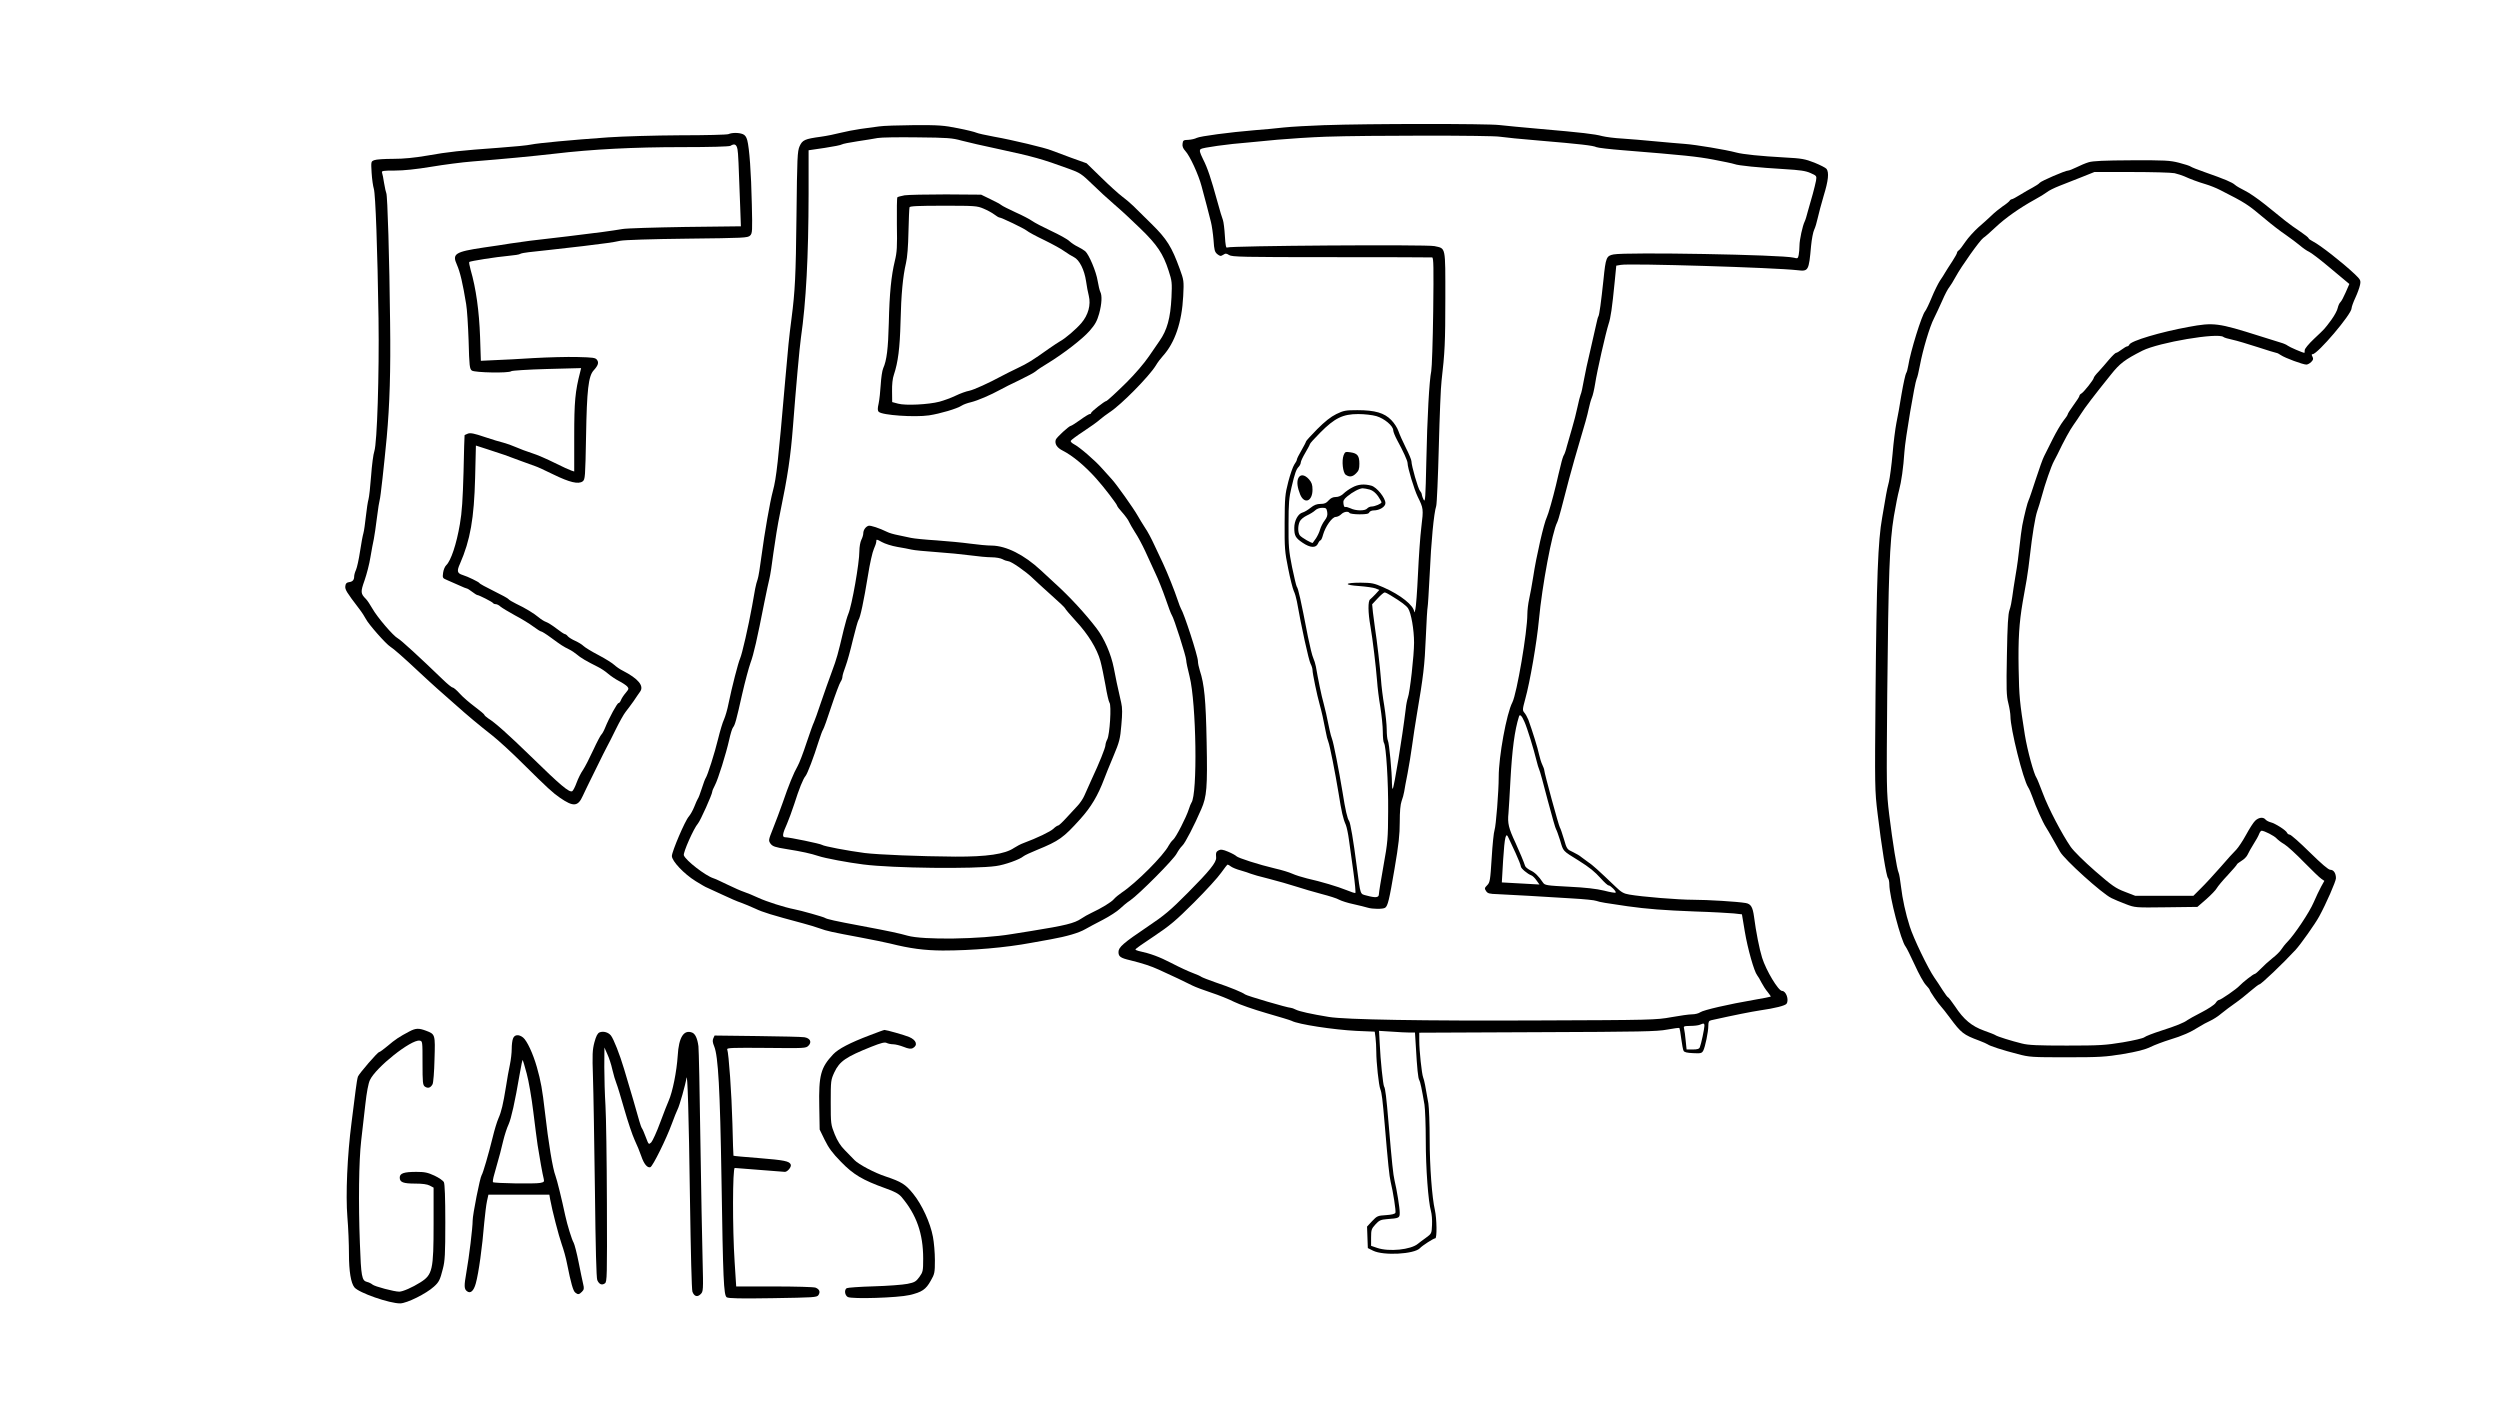 <?xml version="1.0" standalone="no"?>
<!DOCTYPE svg PUBLIC "-//W3C//DTD SVG 20010904//EN"
 "http://www.w3.org/TR/2001/REC-SVG-20010904/DTD/svg10.dtd">
<svg version="1.0" xmlns="http://www.w3.org/2000/svg"
 width="1920pt" height="1080pt" viewBox="0 0 1920 1080"
 preserveAspectRatio="xMidYMid meet">

<g transform="translate(0,1080) scale(0.1,-0.1)"
fill="#000000" stroke="none">
<path d="M10175 9839 c-115 -4 -257 -12 -315 -18 -58 -7 -159 -16 -225 -21
-193 -16 -418 -46 -444 -59 -13 -7 -42 -14 -65 -15 -37 -1 -41 -4 -44 -30 -3
-19 4 -37 21 -55 35 -37 102 -183 125 -271 11 -41 29 -109 40 -150 10 -41 25
-97 32 -125 7 -27 16 -90 20 -139 5 -77 9 -91 29 -108 21 -16 26 -17 45 -5 18
12 24 12 46 -2 22 -14 101 -16 785 -16 418 0 766 -1 774 -2 11 -3 12 -73 8
-415 -3 -227 -10 -433 -15 -458 -15 -70 -31 -353 -38 -699 -6 -271 -8 -311
-20 -290 -7 13 -13 30 -14 38 0 8 -6 22 -14 30 -15 16 -66 194 -66 228 0 11
-19 57 -43 104 -23 46 -49 104 -57 128 -8 24 -32 62 -55 85 -53 55 -125 76
-261 76 -90 0 -105 -3 -161 -30 -43 -21 -88 -57 -147 -116 -47 -48 -86 -90
-86 -95 0 -4 -16 -35 -35 -68 -19 -32 -35 -64 -35 -71 0 -6 -9 -23 -20 -38
-10 -15 -31 -74 -46 -132 -25 -97 -27 -122 -28 -315 -1 -193 1 -222 27 -350
15 -77 35 -155 43 -173 9 -18 19 -54 24 -80 34 -195 91 -452 105 -479 8 -15
15 -37 15 -48 0 -26 35 -195 55 -265 16 -58 30 -120 47 -210 5 -30 14 -64 19
-75 12 -29 53 -237 79 -395 23 -146 35 -198 56 -245 7 -17 18 -69 24 -115 7
-47 22 -157 34 -245 12 -88 19 -161 15 -163 -4 -2 -34 8 -68 22 -66 27 -197
66 -304 90 -37 9 -88 25 -112 36 -24 11 -83 29 -132 40 -123 29 -286 81 -298
95 -5 6 -34 22 -63 34 -40 17 -57 19 -72 11 -21 -11 -23 -19 -20 -57 2 -36
-50 -101 -217 -269 -136 -137 -180 -174 -313 -263 -184 -124 -220 -156 -220
-192 0 -35 14 -46 91 -64 96 -24 158 -44 219 -72 89 -40 222 -103 260 -123 20
-10 83 -34 141 -53 58 -19 138 -51 177 -71 40 -20 152 -59 249 -87 97 -28 184
-54 193 -59 50 -27 321 -68 496 -77 l142 -6 6 -45 c3 -25 6 -75 6 -111 0 -79
19 -258 31 -286 11 -28 17 -76 34 -275 25 -295 35 -393 45 -435 20 -82 42
-226 37 -239 -4 -9 -28 -15 -72 -18 -64 -4 -69 -6 -107 -46 l-39 -42 3 -83 3
-82 40 -20 c80 -40 317 -27 360 19 18 20 105 76 118 76 14 0 12 150 -3 217
-22 95 -40 336 -40 542 0 120 -5 244 -10 277 -22 130 -32 180 -40 199 -11 28
-30 207 -30 282 l0 62 908 4 c793 3 918 5 996 20 49 9 92 15 94 12 2 -2 9 -39
14 -82 6 -43 13 -85 18 -93 5 -11 27 -16 73 -18 59 -3 67 -1 78 19 15 29 39
145 39 191 0 31 4 39 23 43 184 41 307 65 372 75 118 17 197 37 206 52 20 30
-4 98 -35 98 -28 0 -122 156 -153 255 -21 67 -47 199 -62 315 -10 74 -24 98
-64 105 -64 11 -293 25 -403 25 -115 0 -396 23 -491 40 -43 7 -62 18 -105 60
-135 129 -177 167 -212 190 -20 14 -44 32 -53 39 -8 8 -37 25 -62 37 -46 21
-48 23 -70 100 -13 44 -27 84 -31 89 -8 10 -120 420 -120 440 0 7 -7 25 -15
42 -8 16 -19 52 -25 79 -9 46 -52 183 -82 266 -8 20 -22 45 -31 55 -15 18 -15
24 7 105 36 129 89 435 105 608 24 261 102 676 140 748 5 9 19 55 31 102 12
47 39 150 60 230 21 80 61 219 88 310 28 91 56 192 62 225 7 33 18 74 25 90 8
17 19 66 26 110 14 95 82 392 103 457 16 47 27 121 47 325 l12 123 35 6 c68
13 1186 -21 1357 -41 84 -10 87 -5 104 186 5 53 16 109 24 125 8 16 20 56 27
89 7 33 28 110 46 172 36 117 42 178 22 206 -7 9 -49 30 -93 48 -72 28 -96 33
-230 40 -182 10 -320 24 -371 38 -77 21 -311 60 -394 66 -47 3 -150 13 -230
20 -80 8 -192 17 -250 21 -58 3 -127 12 -155 19 -59 16 -154 27 -475 55 -129
11 -271 25 -316 30 -91 11 -1015 11 -1339 -1z m1344 -89 c31 -5 169 -19 306
-30 309 -26 413 -38 435 -50 10 -5 103 -16 206 -24 470 -38 567 -48 694 -72
74 -14 146 -29 160 -34 31 -12 186 -27 386 -39 118 -7 161 -13 199 -30 47 -21
48 -22 42 -59 -4 -20 -15 -66 -25 -102 -11 -36 -27 -94 -37 -130 -9 -36 -20
-72 -25 -81 -16 -31 -40 -142 -40 -184 0 -23 -3 -56 -6 -73 -6 -28 -8 -29 -38
-21 -88 23 -1285 44 -1384 25 -55 -11 -60 -23 -77 -191 -19 -179 -32 -272 -39
-284 -4 -5 -10 -29 -15 -53 -5 -24 -25 -113 -45 -198 -21 -85 -44 -195 -53
-245 -8 -49 -19 -97 -24 -106 -4 -9 -15 -52 -24 -95 -9 -44 -28 -117 -42 -164
-14 -47 -32 -109 -40 -139 -7 -30 -18 -60 -22 -65 -5 -6 -16 -40 -24 -76 -9
-36 -26 -105 -37 -155 -25 -104 -59 -223 -70 -246 -22 -43 -82 -304 -105 -459
-9 -58 -23 -134 -31 -170 -8 -36 -14 -88 -14 -117 0 -136 -81 -610 -115 -677
-45 -86 -105 -416 -105 -573 0 -111 -21 -376 -32 -408 -6 -16 -16 -113 -22
-215 -11 -172 -13 -187 -35 -209 -20 -20 -21 -25 -8 -44 12 -19 25 -22 88 -24
41 -2 151 -8 244 -13 94 -6 242 -15 331 -20 88 -5 172 -13 185 -19 23 -9 78
-18 239 -41 150 -21 280 -31 515 -40 132 -4 268 -12 301 -15 l62 -7 22 -132
c22 -132 72 -308 95 -336 7 -8 22 -34 33 -56 12 -23 33 -56 48 -73 14 -18 25
-33 23 -35 -2 -2 -60 -13 -129 -25 -193 -33 -388 -78 -412 -95 -12 -9 -41 -16
-63 -16 -22 0 -94 -10 -160 -22 -116 -21 -149 -22 -1025 -25 -880 -4 -1477 6
-1605 27 -135 22 -228 43 -253 56 -15 8 -33 14 -39 14 -24 0 -338 92 -351 103
-19 15 -110 53 -226 92 -54 19 -103 38 -110 43 -6 5 -36 19 -67 30 -30 11
-104 45 -163 76 -93 48 -160 73 -253 93 -13 3 -23 8 -23 12 0 4 64 49 143 101
121 81 167 119 308 260 91 91 185 194 208 228 24 34 46 62 49 62 4 0 16 -7 26
-15 11 -8 44 -22 75 -30 31 -9 65 -20 76 -25 11 -5 74 -23 140 -39 66 -17 161
-44 210 -60 50 -16 137 -42 195 -57 58 -15 119 -34 135 -44 17 -9 66 -25 110
-34 44 -10 93 -22 109 -27 35 -11 116 -12 133 -1 21 13 32 58 73 300 32 187
40 262 40 359 0 81 5 135 14 160 8 21 17 54 20 73 3 19 14 82 26 140 11 58 27
155 35 215 8 61 24 164 35 230 52 306 61 383 70 598 5 126 12 231 14 235 2 4
9 117 16 252 11 251 32 469 50 524 5 17 14 222 20 456 6 234 15 461 21 505 25
216 29 296 29 631 0 409 5 384 -84 404 -60 13 -1575 3 -1592 -11 -8 -6 -13 19
-17 88 -3 54 -10 109 -15 123 -6 14 -25 77 -42 140 -50 181 -76 260 -111 328
-26 54 -29 66 -18 77 12 11 211 39 369 51 30 3 129 12 220 21 91 8 257 19 370
23 319 11 1277 11 1339 0z m-948 -2146 c61 -18 129 -75 129 -109 0 -11 14 -45
30 -75 46 -84 80 -159 80 -176 0 -35 51 -204 78 -259 44 -89 45 -94 28 -232
-9 -71 -20 -234 -26 -363 -6 -129 -15 -251 -20 -270 -4 -19 -8 -28 -9 -19 -3
49 -104 130 -236 188 -73 32 -88 35 -175 36 -127 0 -134 -18 -10 -26 52 -4
108 -12 124 -18 l29 -12 -29 -32 c-16 -17 -35 -35 -41 -40 -18 -11 -17 -102 2
-207 18 -105 42 -307 51 -420 3 -47 14 -137 25 -200 10 -63 19 -149 19 -191 0
-41 4 -79 9 -85 16 -18 34 -302 32 -524 -1 -210 -3 -238 -36 -420 -19 -107
-35 -205 -35 -217 0 -27 -24 -30 -94 -11 -52 14 -46 -4 -76 223 -26 202 -49
336 -59 350 -13 17 -29 85 -50 220 -27 164 -70 384 -81 410 -5 11 -13 43 -19
70 -23 112 -32 153 -46 205 -15 50 -44 193 -59 281 -4 21 -13 50 -20 65 -8 16
-26 90 -41 164 -55 284 -74 370 -86 385 -4 6 -20 73 -36 150 -25 126 -28 159
-27 330 0 160 4 205 23 283 26 110 36 138 56 158 8 9 15 23 15 32 0 9 16 43
35 75 19 32 35 62 35 66 0 5 36 45 80 89 110 111 173 142 291 142 48 0 109 -7
140 -16z m110 -1377 c81 -49 119 -78 133 -99 24 -36 46 -165 46 -264 0 -97
-32 -383 -48 -424 -5 -14 -13 -52 -16 -85 -27 -222 -89 -601 -100 -613 -3 -3
-6 17 -6 44 0 83 -21 308 -31 326 -5 10 -9 48 -9 85 0 38 -9 120 -19 183 -11
63 -22 153 -25 200 -7 93 -31 300 -46 395 -5 33 -12 88 -16 122 l-6 62 43 46
c23 25 47 45 53 45 6 0 27 -10 47 -23z m1027 -971 c21 -47 71 -209 92 -296 7
-30 17 -62 21 -70 5 -8 34 -114 65 -235 32 -121 61 -222 65 -225 3 -3 17 -41
31 -85 25 -85 17 -77 140 -153 89 -56 124 -85 173 -139 26 -29 52 -53 59 -53
15 0 62 -48 54 -55 -3 -4 -43 3 -89 15 -58 14 -143 24 -269 30 -174 9 -186 11
-200 32 -33 49 -63 79 -97 94 -19 10 -37 24 -40 33 -9 29 -45 115 -74 178 -53
113 -62 150 -54 227 3 39 10 152 15 251 13 238 32 386 66 493 6 20 22 5 42
-42z m-68 -1008 c22 -48 40 -94 40 -102 0 -15 51 -58 81 -69 9 -3 27 -20 39
-38 l23 -32 -144 8 c-79 4 -144 8 -145 8 0 1 4 79 10 172 12 183 21 219 42
169 8 -16 31 -68 54 -116z m1450 -1326 c0 -21 -25 -141 -35 -164 -5 -14 -19
-18 -55 -18 l-47 0 -7 68 c-3 37 -9 77 -12 90 -6 21 -3 22 47 23 30 0 63 4 74
9 30 13 35 12 35 -8z m-2264 -52 l41 0 7 -112 c9 -161 17 -242 26 -253 7 -10
20 -71 40 -189 5 -33 10 -157 10 -275 0 -214 19 -471 40 -543 6 -21 10 -68 8
-105 -3 -67 -3 -67 -48 -100 -25 -18 -52 -38 -60 -45 -54 -46 -222 -63 -313
-32 l-47 16 0 64 c0 59 3 67 33 100 29 32 41 37 88 41 96 7 99 9 99 50 0 37
-22 173 -40 248 -10 41 -20 133 -45 430 -18 215 -26 277 -35 290 -8 12 -28
200 -34 334 l-5 94 97 -6 c53 -4 115 -7 138 -7z"/>
<path d="M10319 7304 c-16 -43 -6 -134 16 -150 28 -20 53 -17 80 11 20 19 25
34 25 73 0 61 -14 80 -67 88 -40 6 -43 5 -54 -22z"/>
<path d="M9969 7123 c-10 -28 -5 -67 16 -120 32 -78 95 -54 95 36 0 39 -6 55
-27 80 -35 39 -70 41 -84 4z"/>
<path d="M10385 7056 c-22 -11 -53 -33 -67 -47 -18 -17 -39 -26 -59 -26 -22 0
-39 -8 -55 -26 -18 -21 -32 -27 -62 -27 -29 0 -50 -8 -77 -30 -21 -17 -49 -33
-61 -36 -35 -9 -64 -63 -64 -118 0 -61 10 -78 65 -115 58 -39 101 -41 117 -6
6 14 15 25 19 25 5 0 14 19 20 43 18 63 69 136 97 137 12 0 31 9 42 20 21 21
55 26 65 10 3 -5 38 -10 76 -10 53 0 71 4 75 15 4 8 18 15 34 15 45 0 90 28
90 56 0 40 -66 122 -108 134 -55 15 -102 11 -147 -14z m135 -16 c23 -7 44 -24
63 -50 15 -22 27 -44 27 -48 0 -10 -51 -32 -76 -32 -12 0 -27 -7 -34 -15 -16
-20 -88 -19 -128 1 -18 8 -36 13 -41 10 -5 -3 -11 8 -13 24 -4 24 2 35 28 57
42 35 94 62 119 63 11 0 36 -5 55 -10z m-327 -172 c4 -25 -1 -41 -20 -66 -14
-18 -29 -49 -35 -69 -5 -20 -20 -50 -31 -67 -12 -17 -23 -33 -25 -35 -4 -7
-86 40 -99 57 -16 20 -17 73 -1 107 7 15 30 34 55 46 24 11 53 29 63 39 12 12
34 20 54 20 30 0 34 -3 39 -32z"/>
<path d="M6750 9829 c-30 -4 -93 -13 -140 -19 -47 -7 -116 -20 -155 -30 -38
-10 -106 -24 -150 -30 -125 -17 -142 -25 -164 -73 -17 -39 -19 -83 -24 -537
-5 -460 -11 -576 -38 -785 -19 -145 -27 -227 -48 -470 -55 -634 -68 -755 -95
-855 -23 -85 -64 -323 -87 -495 -11 -85 -24 -167 -30 -183 -6 -15 -14 -47 -19
-72 -4 -25 -15 -85 -24 -135 -28 -155 -77 -369 -92 -402 -15 -34 -62 -216 -89
-347 -8 -43 -24 -97 -34 -120 -11 -22 -31 -90 -46 -151 -26 -108 -81 -280 -95
-300 -4 -5 -18 -41 -30 -80 -12 -38 -26 -75 -31 -80 -4 -6 -16 -33 -27 -61
-11 -28 -30 -61 -42 -75 -29 -32 -129 -267 -130 -303 0 -39 93 -138 184 -194
39 -24 78 -47 86 -49 8 -3 60 -27 115 -53 55 -26 121 -55 147 -63 25 -9 75
-30 110 -46 57 -27 121 -47 368 -113 41 -11 98 -28 125 -38 58 -21 90 -28 315
-70 91 -17 192 -38 225 -46 156 -39 263 -53 405 -54 228 0 482 22 680 59 30 6
98 18 150 27 122 22 215 49 265 78 22 13 83 45 135 72 52 27 110 65 130 84 20
19 55 49 80 65 67 46 335 315 357 360 12 22 31 49 43 60 21 18 93 158 146 281
42 96 48 166 41 514 -6 326 -18 446 -52 549 -8 25 -15 58 -15 74 0 39 -107
368 -130 402 -4 6 -15 35 -25 65 -23 70 -78 208 -114 285 -16 33 -45 96 -66
140 -20 44 -51 103 -70 130 -18 28 -44 70 -58 95 -30 54 -165 244 -199 280
-12 14 -45 50 -73 81 -56 64 -176 167 -218 188 -15 8 -26 19 -24 25 2 6 46 39
98 73 52 34 108 74 124 89 17 15 53 42 80 60 87 57 299 272 351 356 14 24 39
57 54 73 93 102 147 260 157 461 6 118 5 122 -27 210 -61 168 -99 229 -216
344 -59 58 -122 120 -140 138 -19 19 -57 51 -85 72 -28 21 -101 87 -162 147
l-112 109 -120 43 c-66 24 -133 49 -150 56 -45 19 -303 81 -440 105 -66 12
-127 26 -137 31 -10 5 -73 21 -140 34 -109 22 -147 25 -338 24 -118 -1 -240
-5 -270 -10z m635 -109 c44 -12 172 -41 285 -65 268 -58 333 -76 538 -151 87
-31 99 -40 180 -118 48 -47 125 -118 172 -158 47 -40 136 -122 198 -183 128
-124 175 -193 217 -324 26 -79 27 -92 22 -205 -8 -159 -33 -251 -93 -336 -24
-36 -60 -87 -79 -115 -38 -56 -109 -138 -171 -200 -82 -81 -152 -145 -158
-145 -12 0 -116 -82 -116 -91 0 -5 -5 -9 -11 -9 -6 0 -39 -20 -73 -45 -35 -25
-67 -45 -71 -45 -14 0 -113 -91 -117 -108 -9 -32 10 -61 54 -83 75 -38 169
-116 256 -213 58 -64 162 -200 162 -211 0 -4 18 -28 41 -53 23 -26 45 -57 50
-70 5 -12 26 -48 46 -80 21 -31 55 -95 77 -142 21 -47 56 -123 78 -170 23 -47
58 -136 80 -199 21 -63 43 -120 48 -126 14 -17 110 -317 110 -345 0 -14 12
-70 26 -125 52 -206 62 -906 14 -970 -4 -5 -13 -28 -20 -50 -19 -61 -98 -215
-120 -234 -11 -9 -26 -29 -34 -44 -38 -76 -252 -290 -361 -362 -22 -15 -49
-37 -60 -50 -20 -24 -96 -70 -173 -106 -24 -11 -59 -31 -78 -44 -53 -36 -124
-53 -384 -95 -36 -6 -104 -17 -151 -24 -238 -40 -682 -46 -799 -12 -64 18
-131 33 -360 76 -193 36 -261 51 -275 61 -10 7 -186 57 -235 66 -77 15 -213
59 -274 87 -39 18 -89 39 -111 46 -22 7 -79 32 -128 56 -48 23 -96 46 -108 49
-62 20 -212 136 -227 176 -8 19 77 210 108 244 18 20 110 225 110 245 0 6 9
28 20 48 25 47 86 243 110 350 10 45 23 89 30 96 15 19 25 55 70 256 22 96 51
204 64 240 24 64 51 183 106 463 16 78 33 160 39 182 6 22 20 112 31 200 12
88 34 225 51 305 59 285 81 434 99 665 22 288 51 612 61 680 40 278 58 621 59
1106 l0 335 123 18 c67 10 127 22 133 27 5 4 59 15 120 24 60 9 129 20 154 25
25 5 162 7 305 5 232 -2 269 -5 340 -25z"/>
<path d="M6947 9300 c-27 -5 -52 -12 -55 -15 -4 -4 -5 -97 -4 -208 3 -175 1
-213 -16 -282 -27 -112 -41 -248 -46 -475 -5 -198 -16 -288 -43 -348 -8 -18
-16 -74 -19 -125 -3 -51 -10 -116 -16 -145 -9 -40 -9 -55 1 -65 26 -26 275
-43 386 -27 85 13 215 51 251 75 12 8 44 20 71 26 53 13 152 56 223 95 25 14
92 48 150 75 58 28 114 58 125 68 11 10 51 37 90 60 120 73 268 187 323 250
43 49 57 75 73 131 21 76 24 141 9 169 -5 10 -14 47 -20 83 -11 72 -67 204
-96 229 -11 9 -36 24 -56 34 -20 9 -50 29 -65 43 -15 15 -79 50 -141 79 -62
29 -127 63 -145 76 -18 13 -75 43 -127 66 -52 24 -102 49 -110 56 -8 7 -46 28
-85 46 l-70 34 -270 2 c-148 0 -292 -3 -318 -7z m606 -102 c29 -12 66 -32 83
-45 17 -13 34 -23 38 -23 16 0 192 -85 211 -101 11 -10 72 -43 135 -73 63 -31
133 -69 155 -86 22 -16 55 -36 73 -45 42 -21 80 -97 93 -185 5 -36 14 -86 21
-112 17 -69 -4 -147 -57 -209 -41 -48 -124 -119 -167 -142 -12 -7 -50 -32 -83
-55 -126 -90 -162 -112 -240 -149 -44 -21 -98 -48 -120 -60 -102 -55 -214
-106 -251 -114 -23 -4 -70 -21 -105 -38 -35 -17 -91 -37 -124 -46 -84 -22
-262 -31 -318 -15 l-45 12 -1 83 c-1 51 4 100 14 127 32 95 46 206 51 403 5
216 18 352 42 455 10 41 17 130 19 240 2 96 6 181 8 188 3 9 65 12 260 12 241
0 259 -1 308 -22z"/>
<path d="M6670 6762 c-22 -7 -40 -33 -40 -58 0 -12 -7 -35 -15 -50 -8 -16 -15
-55 -15 -86 0 -92 -57 -417 -85 -483 -7 -16 -23 -70 -35 -120 -46 -195 -54
-223 -90 -320 -21 -55 -58 -162 -84 -237 -25 -75 -50 -145 -55 -155 -6 -10
-31 -81 -57 -158 -25 -77 -56 -158 -69 -180 -30 -52 -67 -143 -114 -280 -21
-60 -55 -150 -75 -200 -35 -88 -35 -90 -18 -115 16 -20 34 -27 123 -41 119
-19 186 -34 244 -53 49 -17 231 -51 345 -65 223 -29 858 -36 1020 -12 67 9
181 50 209 74 9 8 57 30 106 50 169 69 202 93 330 235 85 94 137 182 186 312
9 25 40 101 69 170 48 114 53 135 62 242 8 88 8 132 -1 170 -31 135 -42 189
-57 268 -21 107 -73 227 -133 305 -83 109 -206 243 -317 343 -38 35 -87 81
-109 101 -130 121 -268 190 -380 191 -33 0 -107 7 -165 15 -58 8 -174 19 -258
25 -84 5 -172 14 -195 19 -23 5 -68 15 -99 21 -32 6 -70 17 -85 25 -59 29
-129 52 -143 47z m220 -162 c41 -7 91 -16 111 -21 20 -5 105 -13 190 -19 85
-6 201 -17 259 -25 58 -8 132 -15 165 -15 33 0 71 -7 85 -15 14 -8 33 -14 43
-15 22 0 137 -80 188 -130 19 -19 84 -78 142 -130 59 -52 107 -98 107 -102 0
-4 37 -48 83 -98 94 -101 162 -212 188 -306 10 -36 27 -119 39 -186 11 -67 25
-127 31 -135 16 -18 2 -245 -17 -281 -8 -15 -14 -35 -14 -44 0 -20 -48 -140
-106 -263 -20 -44 -45 -99 -55 -123 -10 -24 -34 -60 -53 -80 -19 -20 -58 -63
-87 -94 -29 -32 -57 -58 -62 -58 -6 0 -23 -11 -37 -25 -23 -22 -125 -71 -230
-110 -20 -7 -52 -24 -72 -37 -70 -48 -209 -68 -451 -67 -276 2 -591 15 -697
28 -130 17 -313 52 -326 62 -11 9 -253 59 -285 59 -24 0 -19 28 16 105 12 28
37 95 55 150 37 117 68 194 87 216 14 17 62 142 100 264 14 44 29 85 34 91 5
6 34 86 64 179 31 93 63 178 71 189 8 11 14 29 14 39 0 10 11 46 24 80 13 34
38 125 56 202 19 77 38 146 43 153 14 18 41 146 73 342 14 91 35 182 45 203
10 22 19 48 19 58 0 19 2 19 43 -4 23 -13 76 -30 117 -37z"/>
<path d="M5595 9770 c-11 -5 -177 -9 -370 -9 -194 -1 -441 -8 -555 -16 -285
-20 -537 -44 -590 -55 -25 -6 -137 -17 -250 -25 -292 -21 -386 -31 -549 -60
-99 -17 -181 -25 -262 -25 -65 0 -130 -4 -144 -10 -26 -10 -26 -10 -21 -97 3
-49 11 -104 17 -123 13 -41 28 -465 36 -995 6 -433 -11 -957 -32 -1020 -8 -22
-19 -107 -25 -190 -6 -82 -15 -163 -20 -180 -5 -16 -14 -75 -20 -130 -6 -55
-14 -113 -19 -130 -5 -16 -17 -79 -26 -140 -9 -60 -23 -124 -31 -142 -8 -17
-14 -39 -14 -50 0 -27 -12 -41 -40 -44 -19 -3 -26 -11 -28 -31 -3 -26 9 -46
106 -173 21 -27 44 -63 52 -79 20 -40 154 -192 188 -213 27 -17 100 -81 228
-201 39 -37 98 -90 130 -119 33 -29 93 -83 136 -120 103 -92 186 -161 288
-241 47 -37 153 -134 236 -217 190 -188 228 -223 286 -263 102 -70 137 -67
174 16 14 31 37 77 49 102 13 25 44 88 69 140 25 52 55 111 65 130 11 19 42
81 70 138 28 57 62 118 76 135 14 18 42 55 61 82 18 28 41 60 50 73 32 44 -14
100 -133 161 -23 11 -52 32 -65 44 -13 13 -67 47 -120 75 -54 28 -106 60 -117
71 -11 11 -39 28 -63 39 -23 10 -49 26 -57 35 -7 10 -18 17 -23 17 -5 0 -35
20 -66 44 -31 24 -67 46 -80 50 -12 4 -36 19 -54 34 -37 31 -102 71 -174 105
-28 14 -54 29 -58 35 -3 6 -55 34 -114 63 -59 29 -109 56 -110 61 -4 8 -89 50
-129 62 -42 13 -46 30 -20 87 79 181 108 347 116 660 l6 247 90 -29 c109 -35
156 -51 260 -91 44 -16 91 -33 105 -38 14 -4 77 -33 140 -64 125 -61 192 -77
225 -53 19 15 20 31 26 349 6 352 18 459 58 503 34 37 42 60 26 81 -12 17 -30
19 -152 22 -76 2 -226 -2 -333 -8 -107 -7 -243 -14 -301 -16 l-106 -5 -6 183
c-7 198 -31 373 -73 517 -8 29 -13 56 -10 59 8 7 202 38 301 47 44 4 85 10 90
15 6 4 35 10 65 13 56 6 248 27 419 47 159 19 233 29 286 41 30 6 239 13 513
16 437 5 465 6 483 24 17 17 18 33 13 241 -5 242 -19 431 -35 491 -7 26 -18
41 -35 47 -30 12 -82 12 -109 0z m69 -117 c6 -36 8 -93 21 -449 l5 -142 -428
-5 c-235 -4 -452 -10 -482 -16 -84 -14 -184 -28 -420 -56 -118 -14 -249 -29
-290 -34 -41 -5 -109 -15 -150 -21 -41 -7 -133 -21 -205 -31 -221 -33 -244
-48 -206 -132 25 -57 45 -143 71 -302 7 -38 15 -166 19 -283 5 -196 8 -215 25
-228 23 -16 285 -21 302 -5 5 5 128 13 273 17 l264 7 -7 -29 c-39 -151 -46
-228 -46 -495 l0 -270 -22 7 c-13 4 -70 30 -128 59 -58 29 -136 63 -175 75
-38 12 -94 33 -123 46 -29 13 -72 28 -95 34 -23 5 -88 25 -145 44 -79 27 -109
33 -128 26 -13 -5 -25 -11 -26 -12 -1 -2 -5 -129 -8 -283 -6 -211 -12 -309
-28 -400 -26 -154 -69 -282 -105 -316 -10 -9 -21 -35 -24 -58 -5 -40 -5 -41
33 -57 22 -9 62 -27 91 -40 28 -13 55 -24 59 -24 4 0 22 -11 40 -25 18 -14 36
-25 40 -25 12 0 114 -52 120 -61 3 -5 12 -9 21 -9 9 0 26 -8 37 -19 12 -10 62
-40 111 -67 50 -26 113 -65 141 -86 28 -21 55 -38 61 -38 5 0 39 -21 74 -47
79 -58 94 -68 139 -90 19 -9 47 -28 61 -40 26 -24 77 -53 159 -94 25 -12 61
-36 81 -54 20 -17 57 -42 82 -55 26 -13 54 -32 63 -41 15 -17 14 -21 -11 -51
-15 -17 -31 -42 -36 -55 -5 -13 -13 -23 -19 -23 -10 0 -71 -111 -103 -190 -10
-25 -23 -47 -28 -51 -5 -3 -34 -57 -63 -120 -29 -63 -64 -131 -79 -153 -15
-21 -37 -65 -49 -98 -12 -33 -27 -62 -34 -65 -24 -9 -88 44 -318 269 -171 166
-272 257 -327 291 -16 11 -29 23 -29 27 0 4 -33 32 -72 61 -40 30 -93 75 -116
101 -24 27 -49 48 -56 48 -7 0 -41 28 -77 63 -173 167 -320 302 -343 314 -35
18 -159 163 -196 229 -17 30 -39 63 -49 73 -42 42 -43 54 -11 144 16 46 37
126 45 178 9 52 20 114 26 139 5 25 16 99 24 165 8 66 18 127 21 135 6 14 34
269 54 480 23 253 31 511 26 885 -5 480 -20 977 -29 991 -3 6 -11 40 -17 77
-5 36 -13 73 -16 81 -5 14 8 16 98 16 69 0 164 10 279 29 96 16 239 35 319 41
249 20 449 39 625 59 296 35 610 51 985 51 212 0 361 4 370 10 31 20 47 11 54
-27z"/>
<path d="M16041 9554 c-24 -7 -66 -25 -94 -39 -28 -14 -57 -25 -64 -25 -22 0
-207 -80 -218 -94 -6 -8 -31 -24 -55 -37 -25 -13 -68 -38 -97 -56 -29 -18 -57
-33 -62 -33 -6 0 -14 -6 -18 -13 -4 -6 -28 -26 -53 -42 -24 -17 -63 -48 -85
-70 -23 -22 -68 -63 -101 -91 -32 -29 -77 -78 -99 -110 -22 -33 -45 -63 -52
-67 -7 -4 -13 -13 -13 -18 0 -6 -17 -36 -37 -67 -21 -32 -45 -69 -53 -83 -8
-15 -27 -44 -42 -66 -14 -22 -43 -80 -63 -129 -20 -49 -43 -96 -50 -104 -26
-30 -113 -310 -130 -420 -4 -25 -11 -50 -16 -56 -5 -7 -21 -79 -35 -160 -13
-82 -31 -183 -40 -224 -8 -41 -22 -147 -29 -235 -8 -88 -21 -185 -28 -215 -8
-30 -18 -75 -22 -100 -4 -25 -17 -103 -30 -175 -32 -177 -43 -460 -51 -1360
-6 -713 -6 -734 16 -915 30 -250 67 -481 80 -494 5 -5 10 -27 10 -48 0 -91 90
-436 125 -478 7 -8 38 -71 70 -140 31 -69 70 -139 86 -155 16 -17 29 -34 29
-38 0 -9 67 -107 87 -127 8 -8 38 -46 67 -85 88 -119 105 -132 226 -177 30
-11 60 -25 66 -29 15 -12 116 -45 230 -74 89 -24 109 -25 377 -25 254 0 297 3
432 25 106 18 167 33 210 54 33 16 100 41 148 56 99 30 160 57 226 99 24 15
62 36 85 46 22 10 62 35 87 57 26 21 72 56 104 78 32 22 85 64 118 93 33 28
64 52 69 52 13 0 181 160 278 265 38 41 152 202 182 258 53 97 128 269 128
292 0 38 -17 65 -43 65 -15 0 -66 44 -159 135 -75 74 -144 135 -153 135 -8 0
-18 7 -21 15 -7 18 -91 72 -126 80 -15 4 -32 13 -39 21 -17 21 -53 17 -80 -10
-13 -12 -44 -61 -69 -107 -25 -46 -59 -97 -75 -114 -17 -16 -72 -77 -122 -135
-51 -58 -118 -131 -150 -162 l-58 -58 -223 0 -223 0 -80 31 c-71 27 -98 46
-227 158 -88 77 -164 152 -189 187 -66 96 -171 295 -214 411 -23 60 -44 113
-48 118 -20 26 -71 213 -90 330 -40 252 -44 292 -48 510 -4 226 4 351 31 510
9 50 23 128 31 175 8 47 19 130 25 185 17 151 40 295 56 340 8 22 24 74 35
115 24 91 73 232 93 268 8 15 20 38 27 52 50 105 97 190 123 226 17 24 43 62
58 86 27 44 104 145 229 300 69 87 107 116 243 185 126 63 581 140 622 105 5
-5 36 -14 69 -21 33 -7 120 -33 194 -57 74 -24 138 -44 143 -44 6 0 22 -8 36
-18 31 -21 168 -72 195 -72 9 0 26 9 37 20 16 16 18 25 10 40 -8 15 -8 20 1
20 38 0 299 307 299 352 0 10 13 47 29 81 16 34 32 79 36 99 7 35 4 40 -43 85
-91 86 -266 223 -319 249 -18 9 -33 20 -33 24 0 5 -28 27 -62 50 -35 23 -88
61 -118 85 -30 24 -100 81 -155 125 -55 44 -125 92 -155 106 -30 15 -64 34
-75 44 -22 20 -79 44 -230 97 -55 19 -105 39 -111 44 -6 5 -46 18 -89 29 -70
18 -109 20 -364 19 -212 -1 -297 -5 -330 -15z m659 -84 c25 -6 59 -17 75 -24
46 -21 104 -43 165 -61 31 -9 81 -29 110 -44 198 -101 207 -106 350 -226 47
-40 116 -93 155 -119 38 -27 87 -63 108 -81 22 -19 53 -41 71 -49 17 -8 81
-57 141 -107 61 -51 123 -103 139 -116 l29 -24 -28 -64 c-15 -35 -33 -69 -41
-76 -7 -6 -16 -25 -20 -43 -3 -18 -25 -59 -49 -92 -55 -74 -48 -66 -133 -146
-43 -41 -72 -76 -72 -88 0 -11 -1 -20 -2 -20 -12 0 -116 45 -128 55 -8 7 -33
18 -55 24 -22 7 -94 30 -160 50 -322 102 -354 106 -548 70 -214 -39 -443 -107
-454 -136 -3 -7 -10 -13 -16 -13 -5 0 -25 -11 -43 -25 -18 -14 -37 -25 -43
-25 -5 0 -29 -23 -53 -51 -24 -29 -60 -70 -80 -92 -21 -21 -38 -44 -38 -49 0
-13 -77 -111 -96 -121 -8 -4 -14 -12 -14 -17 0 -6 -20 -37 -45 -71 -25 -34
-45 -66 -45 -71 0 -5 -15 -28 -34 -51 -18 -23 -55 -86 -82 -140 -27 -54 -56
-113 -65 -130 -10 -18 -38 -97 -64 -177 -26 -80 -50 -152 -55 -161 -9 -17 -32
-108 -49 -194 -5 -28 -15 -100 -21 -160 -6 -61 -19 -159 -30 -220 -10 -60 -22
-137 -26 -170 -4 -33 -13 -78 -21 -100 -11 -30 -16 -115 -20 -345 -5 -263 -4
-314 11 -371 9 -36 16 -81 16 -99 0 -98 97 -485 136 -546 8 -11 22 -45 33 -75
24 -71 81 -197 102 -229 9 -14 34 -56 55 -94 22 -38 46 -82 55 -97 35 -62 321
-320 394 -356 22 -11 72 -32 112 -47 71 -27 71 -27 310 -24 l239 3 68 59 c37
33 74 71 81 85 8 14 46 60 85 101 38 41 70 78 70 82 0 3 16 15 35 27 19 11 41
33 47 48 7 15 27 52 45 80 19 29 38 64 43 78 5 14 14 25 19 25 21 0 97 -39
115 -59 10 -11 37 -32 60 -45 23 -14 91 -76 151 -138 61 -62 121 -120 134
-128 l22 -15 -25 -45 c-14 -25 -39 -79 -57 -120 -31 -74 -147 -248 -203 -305
-16 -16 -36 -42 -45 -56 -9 -15 -40 -46 -69 -68 -29 -23 -69 -60 -90 -82 -20
-21 -41 -39 -46 -39 -10 0 -93 -65 -116 -90 -21 -24 -145 -110 -159 -110 -6 0
-18 -11 -26 -24 -9 -13 -57 -45 -108 -71 -51 -26 -99 -53 -107 -59 -26 -20
-87 -45 -203 -82 -62 -20 -119 -42 -128 -50 -9 -8 -83 -25 -165 -39 -134 -22
-177 -25 -431 -25 -222 0 -295 3 -345 16 -78 19 -190 54 -203 64 -5 4 -45 20
-88 35 -94 34 -156 85 -222 186 -26 38 -50 69 -53 69 -4 0 -23 25 -42 55 -19
31 -48 74 -64 97 -48 69 -161 303 -189 393 -32 99 -56 212 -67 304 -6 51 -14
101 -19 110 -12 23 -46 234 -72 446 -21 175 -21 201 -15 920 9 930 18 1171 51
1370 14 83 32 173 40 200 17 63 33 172 41 295 6 97 80 532 94 561 5 8 16 55
25 103 22 119 76 300 108 361 14 28 42 88 63 135 20 47 45 94 55 105 9 11 31
47 49 80 44 81 185 279 212 298 13 8 55 45 93 81 76 72 189 151 300 212 39 21
81 47 95 58 14 12 57 33 95 48 39 15 115 45 170 67 l100 40 285 0 c157 0 305
-4 330 -9z"/>
<path d="M3145 2879 c-78 -41 -111 -63 -167 -111 -31 -26 -61 -48 -66 -48 -12
0 -154 -165 -163 -188 -4 -10 -12 -58 -18 -107 -6 -50 -20 -160 -31 -245 -33
-253 -46 -556 -32 -728 7 -81 12 -208 12 -283 0 -132 15 -223 42 -256 34 -42
270 -124 352 -123 51 1 199 74 259 129 38 34 47 52 68 136 16 60 19 112 19
358 0 187 -4 295 -11 308 -6 12 -38 34 -72 50 -52 24 -75 29 -139 29 -96 0
-128 -11 -128 -44 0 -36 27 -46 120 -46 53 0 91 -5 110 -15 l30 -16 0 -277 c0
-356 -8 -392 -102 -451 -60 -38 -135 -71 -162 -71 -38 0 -190 40 -206 55 -8 7
-27 17 -42 20 -39 10 -45 41 -54 295 -12 313 -8 634 10 790 8 74 23 200 32
280 10 91 23 160 35 185 46 98 316 312 381 303 23 -3 23 -4 23 -171 0 -152 2
-170 18 -182 23 -16 44 -10 59 18 6 11 13 96 15 191 6 192 6 193 -65 220 -56
21 -79 20 -127 -5z"/>
<path d="M6682 2850 c-156 -59 -243 -105 -283 -147 -96 -102 -112 -161 -107
-402 l3 -176 39 -80 c30 -61 59 -101 125 -168 95 -98 166 -140 341 -203 71
-25 102 -42 123 -66 116 -137 167 -282 167 -474 0 -96 -2 -103 -29 -141 -26
-35 -36 -42 -92 -53 -35 -7 -152 -16 -259 -19 -107 -3 -201 -10 -207 -14 -21
-13 -15 -55 8 -68 33 -17 385 -6 474 15 95 22 126 43 163 110 30 52 32 62 32
158 0 57 -7 137 -15 179 -20 108 -84 247 -152 331 -59 73 -90 92 -212 133 -83
27 -206 92 -238 125 -15 16 -49 51 -75 77 -33 33 -57 71 -78 123 -29 73 -30
79 -30 245 0 166 1 171 28 230 40 85 89 118 284 196 76 30 103 37 118 29 10
-5 32 -10 49 -10 17 0 53 -9 81 -20 37 -15 56 -17 70 -10 41 22 29 62 -28 86
-36 15 -174 54 -189 54 -5 0 -54 -18 -111 -40z"/>
<path d="M4604 2871 c-15 -7 -26 -28 -39 -76 -15 -58 -17 -91 -11 -268 4 -111
10 -501 15 -867 5 -450 11 -673 18 -691 14 -33 36 -42 59 -25 16 12 17 50 15
617 -1 332 -6 669 -11 749 -5 80 -9 213 -9 295 l1 150 22 -50 c13 -27 31 -82
39 -120 9 -39 23 -86 31 -105 8 -19 35 -109 61 -200 26 -91 61 -196 79 -235
18 -38 41 -94 51 -124 20 -60 47 -93 70 -85 19 8 122 216 165 334 17 47 37 96
44 110 14 25 61 192 68 240 8 53 18 -273 27 -930 6 -408 13 -696 19 -711 14
-36 38 -43 63 -18 20 20 21 27 15 262 -4 133 -11 548 -17 922 -5 374 -12 698
-15 720 -8 61 -25 96 -49 105 -64 24 -102 -37 -110 -177 -8 -122 -39 -278 -70
-348 -8 -16 -36 -90 -64 -164 -27 -74 -59 -143 -69 -154 -20 -19 -20 -19 -42
39 -12 32 -25 63 -30 69 -4 5 -13 30 -20 55 -13 48 -74 259 -117 400 -34 114
-80 230 -101 257 -20 25 -58 36 -88 24z"/>
<path d="M3940 2824 c-6 -14 -10 -49 -10 -79 0 -30 -6 -84 -14 -122 -8 -37
-22 -113 -30 -168 -22 -136 -35 -192 -58 -244 -11 -25 -31 -90 -44 -145 -32
-130 -75 -278 -85 -291 -12 -16 -69 -302 -69 -349 0 -55 -27 -278 -48 -396
-19 -108 -18 -130 5 -147 26 -20 51 2 67 60 22 78 50 281 65 467 6 63 15 138
21 165 l11 50 234 0 234 0 6 -35 c15 -84 66 -281 89 -346 14 -39 33 -106 41
-150 30 -151 47 -209 63 -221 21 -17 29 -16 51 6 16 16 18 26 10 58 -5 21 -21
97 -35 168 -14 72 -32 139 -38 150 -14 23 -49 136 -65 210 -27 127 -63 273
-75 305 -21 53 -54 252 -81 490 -20 174 -31 235 -62 345 -30 105 -76 203 -106
227 -33 26 -66 23 -77 -8z m105 -269 c15 -54 38 -187 51 -295 13 -107 28 -222
33 -255 13 -86 39 -230 47 -259 5 -22 2 -25 -28 -31 -40 -8 -354 -3 -362 6 -3
3 1 30 10 60 45 159 53 190 69 259 10 41 28 98 41 125 20 44 49 173 85 385 14
81 21 112 24 108 2 -2 15 -48 30 -103z"/>
<path d="M5478 2825 c-7 -16 -5 -32 7 -61 31 -75 45 -332 56 -1019 12 -771 17
-892 40 -908 12 -9 105 -11 353 -7 314 5 339 6 351 23 17 24 9 46 -22 58 -13
5 -156 9 -317 9 l-292 0 -12 188 c-17 257 -16 722 1 722 6 0 93 -7 192 -15 99
-8 186 -15 193 -15 20 0 52 38 45 56 -10 26 -47 34 -246 50 -106 8 -193 16
-194 18 -1 1 -5 112 -8 246 -6 227 -28 540 -40 571 -4 12 45 13 299 11 298 -3
305 -3 325 17 28 28 13 58 -32 65 -17 3 -180 7 -360 9 l-329 4 -10 -22z"/>
</g>
</svg>
